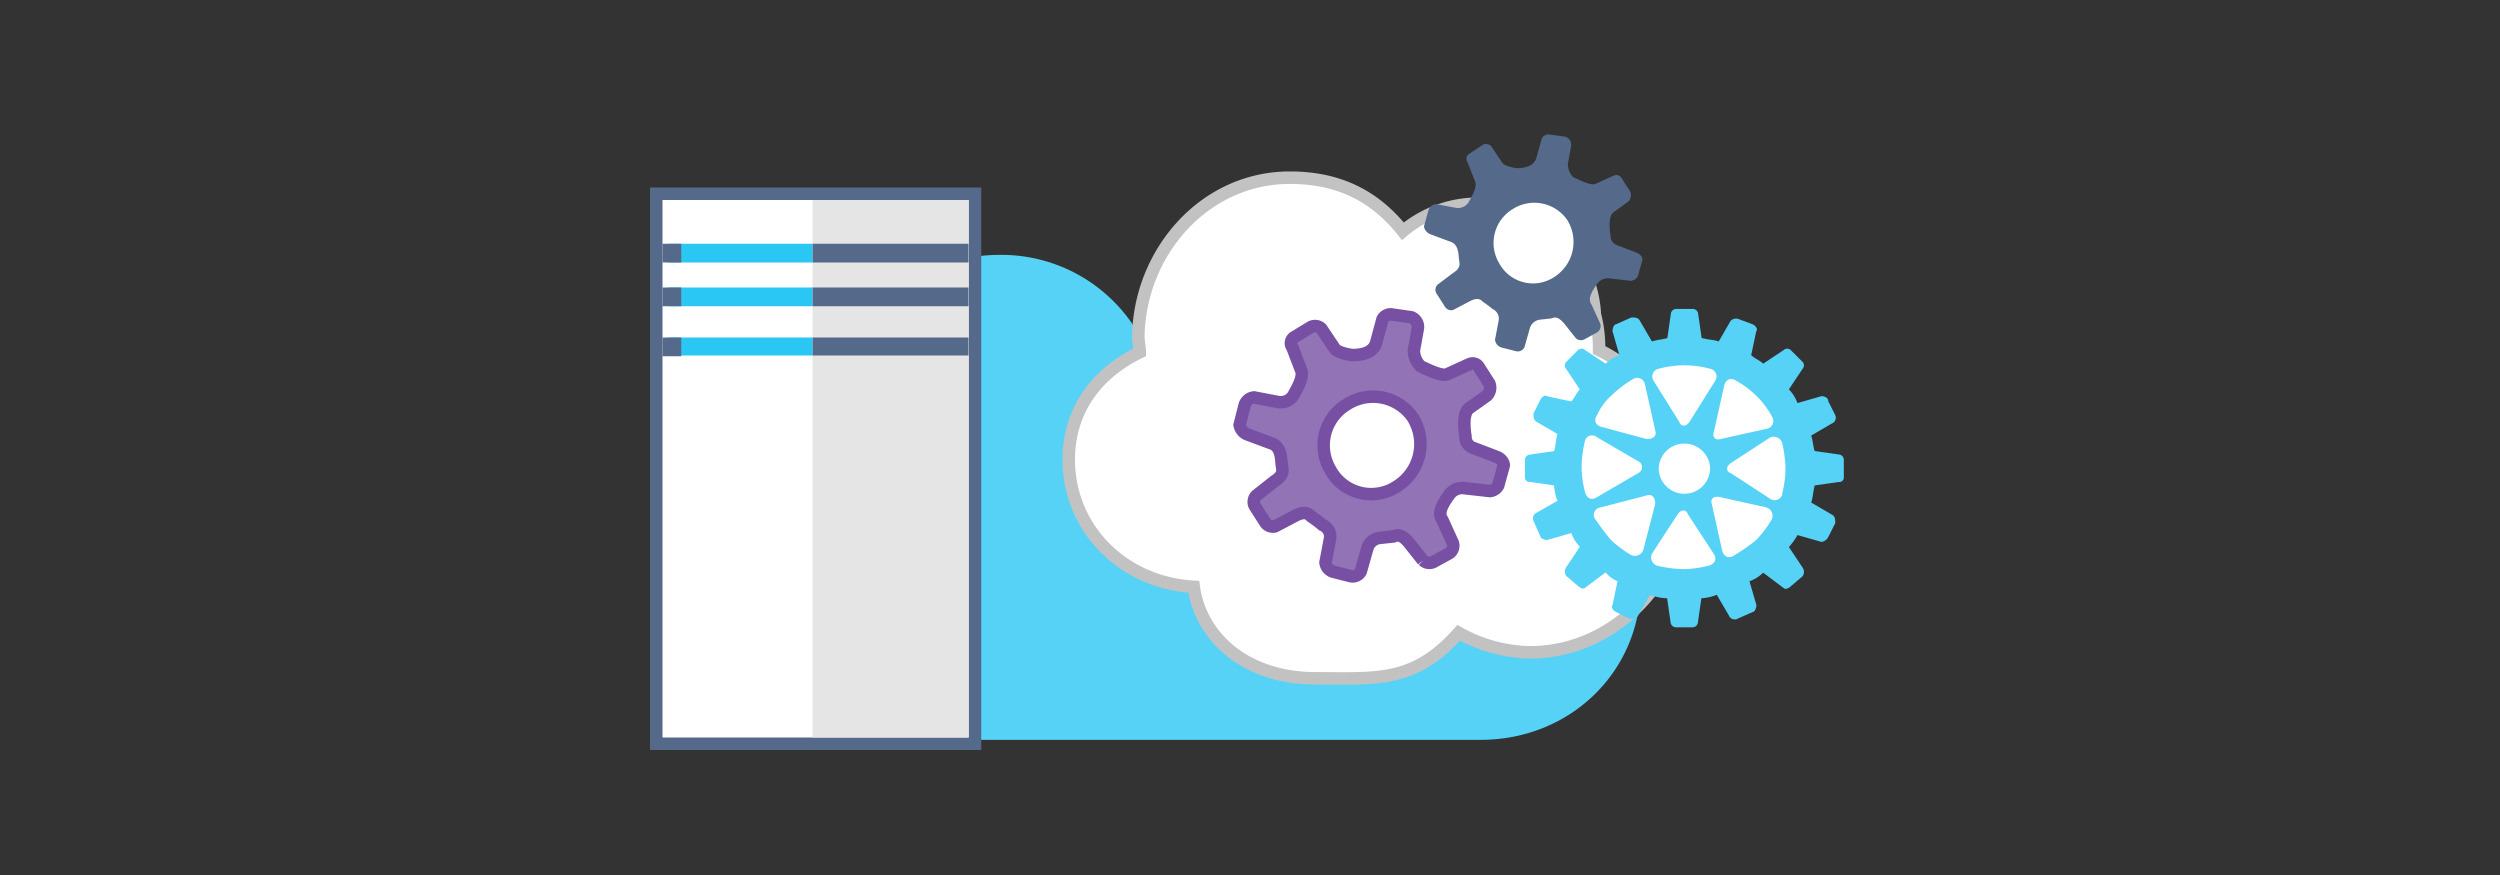 <svg xmlns="http://www.w3.org/2000/svg" viewBox="0 0 400 140">
  <rect x="0" y="0" width="400" height="140" fill="#333333" stroke="none"/>
  <defs>
    <style>
      .cls-1, .cls-10 {
        fill: #55d2f6;
      }

      .cls-2, .cls-3, .cls-8 {
        fill: #fff;
      }

      .cls-2 {
        stroke: #c2c2c2;
      }

      .cls-2, .cls-3, .cls-9 {
        stroke-miterlimit: 10;
        stroke-width: 2px;
      }

      .cls-3 {
        stroke: #556a8a;
      }

      .cls-4 {
        fill: #e5e5e5;
      }

      .cls-5 {
        fill: #2bc7f4;
      }

      .cls-6 {
        fill: none;
      }

      .cls-7 {
        fill: #556a8a;
      }

      .cls-9 {
        fill: #9273b6;
        stroke: #7750a3;
      }

      .cls-10 {
        fill-rule: evenodd;
      }
    </style>
  </defs>
  <title>xamarin-ios-data-cloud</title>
  <g id="ICONS">
    <g>
      <path class="cls-1" d="M236.88,67.8a34.68,34.68,0,0,0-8.32,1.39c-.7-13.16-12.49-24.25-25.66-24.25a26.27,26.27,0,0,0-19.42,8.31c.6-.68-.15-.88-1.85-.73a25.39,25.39,0,0,0-21.71-11.74c-13.84,0-25.05,10.49-25.05,23.44a22.12,22.12,0,0,0,.29,3.59h-2.32a25.59,25.59,0,0,0-25.66,25.63c0,13.86,11.79,24.94,25.66,24.94h104c14.57,0,25.67-11.09,25.67-24.94A25.16,25.16,0,0,0,236.88,67.8Z"/>
      <path class="cls-2" d="M255.85,56v-.52a20.79,20.79,0,0,0-.67-5.16A18.69,18.69,0,0,0,224.46,37c-4.55-5.72-10.34-8.57-18.1-8.57-13.68,0-24,11.94-24.23,25.38,0,.93.23,1.62.23,2.55C175.17,59.87,171,65.9,171,73.55c0,10.94,8.6,19.7,20,20.34,1,7.59,7.85,14.64,19.51,14.64,9.84,0,15.7.79,22.88-7.28a24.17,24.17,0,0,0,11.44,3.12c13.78,0,25-12.21,25-26A25,25,0,0,0,255.85,56Z"/>
      <g>
        <rect class="cls-3" x="105" y="31" width="51" height="88"/>
        <g>
          <rect class="cls-4" x="130" y="32" width="24.94" height="86"/>
          <rect class="cls-5" x="107" y="54" width="23.02" height="2.88"/>
          <polygon class="cls-6" points="141.53 40.1 107 40.1 107 42.98 141.53 42.98 141.53 40.1 141.53 40.1"/>
          <polyline class="cls-6" points="141.53 40.1 107 40.1 107 42.98 141.53 42.98 141.53 40.1"/>
          <rect class="cls-5" x="107" y="46" width="23.02" height="3"/>
          <rect class="cls-5" x="107" y="39" width="23.02" height="3"/>
          <rect class="cls-7" x="130.02" y="54" width="24.94" height="2.88"/>
          <rect class="cls-7" x="130.02" y="46" width="24.94" height="3"/>
          <rect class="cls-7" x="130.02" y="39" width="24.94" height="3"/>
        </g>
        <rect class="cls-7" x="106" y="39" width="3" height="3"/>
        <rect class="cls-7" x="106" y="46" width="3" height="3"/>
        <rect class="cls-7" x="106" y="54" width="3" height="3"/>
      </g>
      <circle class="cls-8" cx="245.96" cy="37.81" r="7.67"/>
      <path class="cls-7" d="M252.12,54.11a1.2,1.2,0,0,0,1.34.21l2.15-1.18a1.2,1.2,0,0,0,.31-1.6l-1.24-2.74c-.45-.68-.59-1.43,1-3.55a2.11,2.11,0,0,1,2-.69l3.28.37a1.42,1.42,0,0,0,1.09-.72l.72-2.6c.1-.25-.19-.95-1-1.22l-2.95-1.13a1.53,1.53,0,0,1-1.13-1.56s-.58-3.05.51-3.76l2.33-1.69a1.49,1.49,0,0,0,.31-1.58l-1.44-2.25a.93.93,0,0,0-1.29-.26l-.06,0-2.75,1.25c-.7.43-3.09-.87-3.57-1.05a3,3,0,0,1-.88-2.09l.53-2.93a1.36,1.36,0,0,0-.88-1.46l-2.44-.34a1.2,1.2,0,0,0-1.37.63l-.86,3.07c-.22.75-.87,1.65-3.18,1.67,0,0-1.82-.24-2.28-.85l-1.79-2.68a1.2,1.2,0,0,0-1.34-.21L235,24.66a.93.93,0,0,0-.19,1.3l0,0L236,29c.47,1-.78,2.84-1,3.32a2,2,0,0,1-2.06.93l-3.17-.6a1.47,1.47,0,0,0-1.22,1l-.72,2.6a1.66,1.66,0,0,0,1,1.22l3,1.12c1.65.41,1.48,2.09,1.65,3.19.11.58.13,1.2-1,1.9L230,45.55a1.2,1.2,0,0,0-.21,1.34l1.44,2.25a1.2,1.2,0,0,0,1.25.47l2.84-1.49c1-.47,1.52-.3,1.93.16a16.86,16.86,0,0,1,1.55,1.16,1.69,1.69,0,0,1,1,1.77l-.6,3.17a1.46,1.46,0,0,0,1,1.21l2.34.6a1.2,1.2,0,0,0,1.37-.63l.88-3.08a1.91,1.91,0,0,1,1.65-1.34l1.78-.19c.69-.31,1.2-.13,2,.75l1.93,2.43M250.9,35.45a6.62,6.62,0,0,1-2.19,8.85,6.15,6.15,0,0,1-8.54-1.68q-.17-.25-.31-.51a6.32,6.32,0,0,1,2.09-8.6,6.41,6.41,0,0,1,8.88,1.79l.09.13"/>
      <path class="cls-9" d="M227.7,89.66a1.46,1.46,0,0,0,1.63.26l2.6-1.43a1.46,1.46,0,0,0,.38-1.93l-1.5-3.31c-.54-.82-.71-1.73,1.22-4.29a2.55,2.55,0,0,1,2.37-.84l4,.45a1.72,1.72,0,0,0,1.31-.87l.87-3.14c.12-.31-.22-1.14-1.17-1.48l-3.56-1.36a1.85,1.85,0,0,1-1.37-1.88s-.7-3.69.62-4.55l2.82-2a1.81,1.81,0,0,0,.38-1.92l-1.74-2.72a1.12,1.12,0,0,0-1.56-.31l-.07,0-3.33,1.52c-.85.51-3.74-1-4.32-1.27a3.64,3.64,0,0,1-1.06-2.52l.64-3.54a1.65,1.65,0,0,0-1.06-1.77l-2.95-.42a1.46,1.46,0,0,0-1.66.76l-1,3.71c-.27.91-1.06,2-3.85,2,0,0-2.2-.29-2.76-1l-2.17-3.24a1.46,1.46,0,0,0-1.63-.26L207,54a1.12,1.12,0,0,0-.23,1.57l0,0,1.39,3.62c.57,1.24-.94,3.44-1.18,4a2.39,2.39,0,0,1-2.5,1.13l-3.84-.73a1.78,1.78,0,0,0-1.48,1.17L198.34,68a2,2,0,0,0,1.17,1.48l3.62,1.35c2,.5,1.79,2.53,2,3.86.14.7.15,1.46-1.21,2.3L201,79.3a1.46,1.46,0,0,0-.26,1.63l1.74,2.72a1.46,1.46,0,0,0,1.51.57l3.43-1.8c1.24-.57,1.84-.36,2.34.19A20.4,20.4,0,0,1,211.6,84a2,2,0,0,1,1.21,2.14L212.08,90a1.76,1.76,0,0,0,1.16,1.46l2.83.72a1.46,1.46,0,0,0,1.66-.76l1.06-3.73a2.32,2.32,0,0,1,2-1.63l2.15-.23c.83-.37,1.46-.15,2.41.91l2.33,2.94m-1.47-22.6a8,8,0,0,1-2.65,10.71,7.45,7.45,0,0,1-10.33-2q-.2-.3-.37-.62a7.65,7.65,0,0,1,2.53-10.4,7.75,7.75,0,0,1,10.75,2.16l.1.16"/>
      <circle class="cls-8" cx="269.35" cy="75.03" r="19"/>
      <path class="cls-10" d="M294.18,72.71l-3.84-.55c-.27-.82-.27-1.64-.55-2.47l3.29-1.92a1,1,0,0,0,.55-1.37l-1.1-2.19c0-.55-.55-.82-1.1-.82l-3.84,1.1a6,6,0,0,0-1.37-2.19L288.42,59a.83.83,0,0,0,0-1.1L286.5,56a.83.83,0,0,0-1.1,0l-3.29,2.19c-.55-.55-1.37-.82-1.92-1.37L281,53c.27-.27,0-.82-.55-1.1l-2.19-.82a1.21,1.21,0,0,0-1.37.27L275,54.63c-.82-.27-1.65-.27-2.74-.55l-.55-3.83a.88.88,0,0,0-.82-.82h-2.74a.88.88,0,0,0-.82.82l-.55,3.83c-.82.27-1.65.27-2.47.55l-1.92-3.29c-.27-.55-.82-.55-1.37-.55l-2.47,1.1c-.27,0-.55.55-.55,1.1l1.1,3.83a6,6,0,0,0-2.19,1.37L253.6,56a.83.83,0,0,0-1.1,0l-1.92,1.92a.83.83,0,0,0,0,1.1l2.19,3.29c-.55.55-.82,1.37-1.37,1.92l-3.84-.82c-.27-.27-.82,0-1.1.55l-1.1,2.19c0,.55,0,1.1.55,1.37l3.29,1.92c-.27.82-.27,1.92-.55,2.74l-3.84.55a.87.87,0,0,0-.82.82v2.74a.73.73,0,0,0,.82.82l3.84.55a8,8,0,0,0,.55,2.47L245.92,82a1,1,0,0,0-.55,1.37l1.1,2.47c0,.27.55.55,1.1.55l3.84-1.1a6,6,0,0,0,1.37,2.19l-2.19,3.29a1.22,1.22,0,0,0,0,1.37l1.92,1.64c.27.27.82.55,1.1.27l3.29-2.47A4.92,4.92,0,0,0,258.81,93L258,96.81c-.27.27,0,.82.55,1.1l2.19,1.1c.55,0,1.1,0,1.37-.55L264,95.17a8.12,8.12,0,0,0,2.74.55l.55,3.83a.88.88,0,0,0,.82.82h2.74a.88.88,0,0,0,.82-.82l.55-3.83a8,8,0,0,0,2.47-.55l1.92,3.29A1,1,0,0,0,278,99l2.47-1.1c.27,0,.55-.55.55-1.1L279.92,93a6,6,0,0,0,2.19-1.37l3.29,2.47c.27.27.82,0,1.1-.27l1.92-1.64a1.22,1.22,0,0,0,0-1.37l-2.19-3.29a11.6,11.6,0,0,0,1.37-1.92l3.84,1.1a1.47,1.47,0,0,0,1.1-.82l1.1-2.19c0-.55,0-1.1-.55-1.37l-3.29-1.92c.27-.82.27-1.64.55-2.74l3.84-.55a.73.73,0,0,0,.82-.82V73.53a.87.87,0,0,0-.82-.82Zm-9,6.3a1.26,1.26,0,0,1-1.92.82l-6.31-4.11c-.82-.27-.82-1.1,0-1.64L283.21,70a1.42,1.42,0,0,1,1.92.82,20,20,0,0,1,.55,4.11,16.78,16.78,0,0,1-.55,4.11Zm-1.65-12.33a1.26,1.26,0,0,1-.82,1.92l-7.4,1.64c-.82.27-1.37-.27-1.1-1.1l1.65-7.4c.27-1.1,1.1-1.37,1.92-.82a14.53,14.53,0,0,1,5.76,5.75ZM265.39,59a15.71,15.71,0,0,1,8.23,0,1.26,1.26,0,0,1,.82,1.92l-4.11,6.57c-.55.82-1.37.82-1.65,0l-4.11-6.57a1.26,1.26,0,0,1,.82-1.92Zm8.23,15.89a4.11,4.11,0,0,1-8.23,0,4.12,4.12,0,0,1,8.23,0ZM261.27,60.66a1.26,1.26,0,0,1,1.92.82l1.65,7.4c.27.82-.27,1.37-1.37,1.37l-7.13-1.92c-1.1-.27-1.37-1.1-.82-1.92A9.89,9.89,0,0,1,258,63.12a18.11,18.11,0,0,1,3.29-2.47ZM253.6,78.73a16.78,16.78,0,0,1-.55-4.11,20,20,0,0,1,.55-4.11,1.18,1.18,0,0,1,1.92-.55l6.58,3.83a1.05,1.05,0,0,1,0,1.92l-6.58,3.83c-.82.55-1.65.27-1.92-.82Zm1.65,4.38a1.21,1.21,0,0,1,.82-1.92l7.4-1.92c.82-.27,1.37.27,1.37,1.37L262.92,88a1.42,1.42,0,0,1-1.92.82,18.11,18.11,0,0,1-3.29-2.47c-1.37-1.64-2.47-3.29-2.47-3.29Zm18.1,7.4a16.83,16.83,0,0,1-4.11.55,20,20,0,0,1-4.11-.55,1.41,1.41,0,0,1-.82-1.92l4.11-6.3c.55-.82,1.37-.82,1.65,0l4.11,6.3c.55.82.27,1.64-.82,1.92Zm4.11-1.64c-.82.55-1.65.27-1.92-.82l-1.65-7.4c-.27-.82.27-1.37,1.37-1.1l7.4,1.64a1.41,1.41,0,0,1,.82,1.92A18.09,18.09,0,0,1,281,86.4a28.42,28.42,0,0,1-3.56,2.47Z"/>
    </g>
  </g>
</svg>
